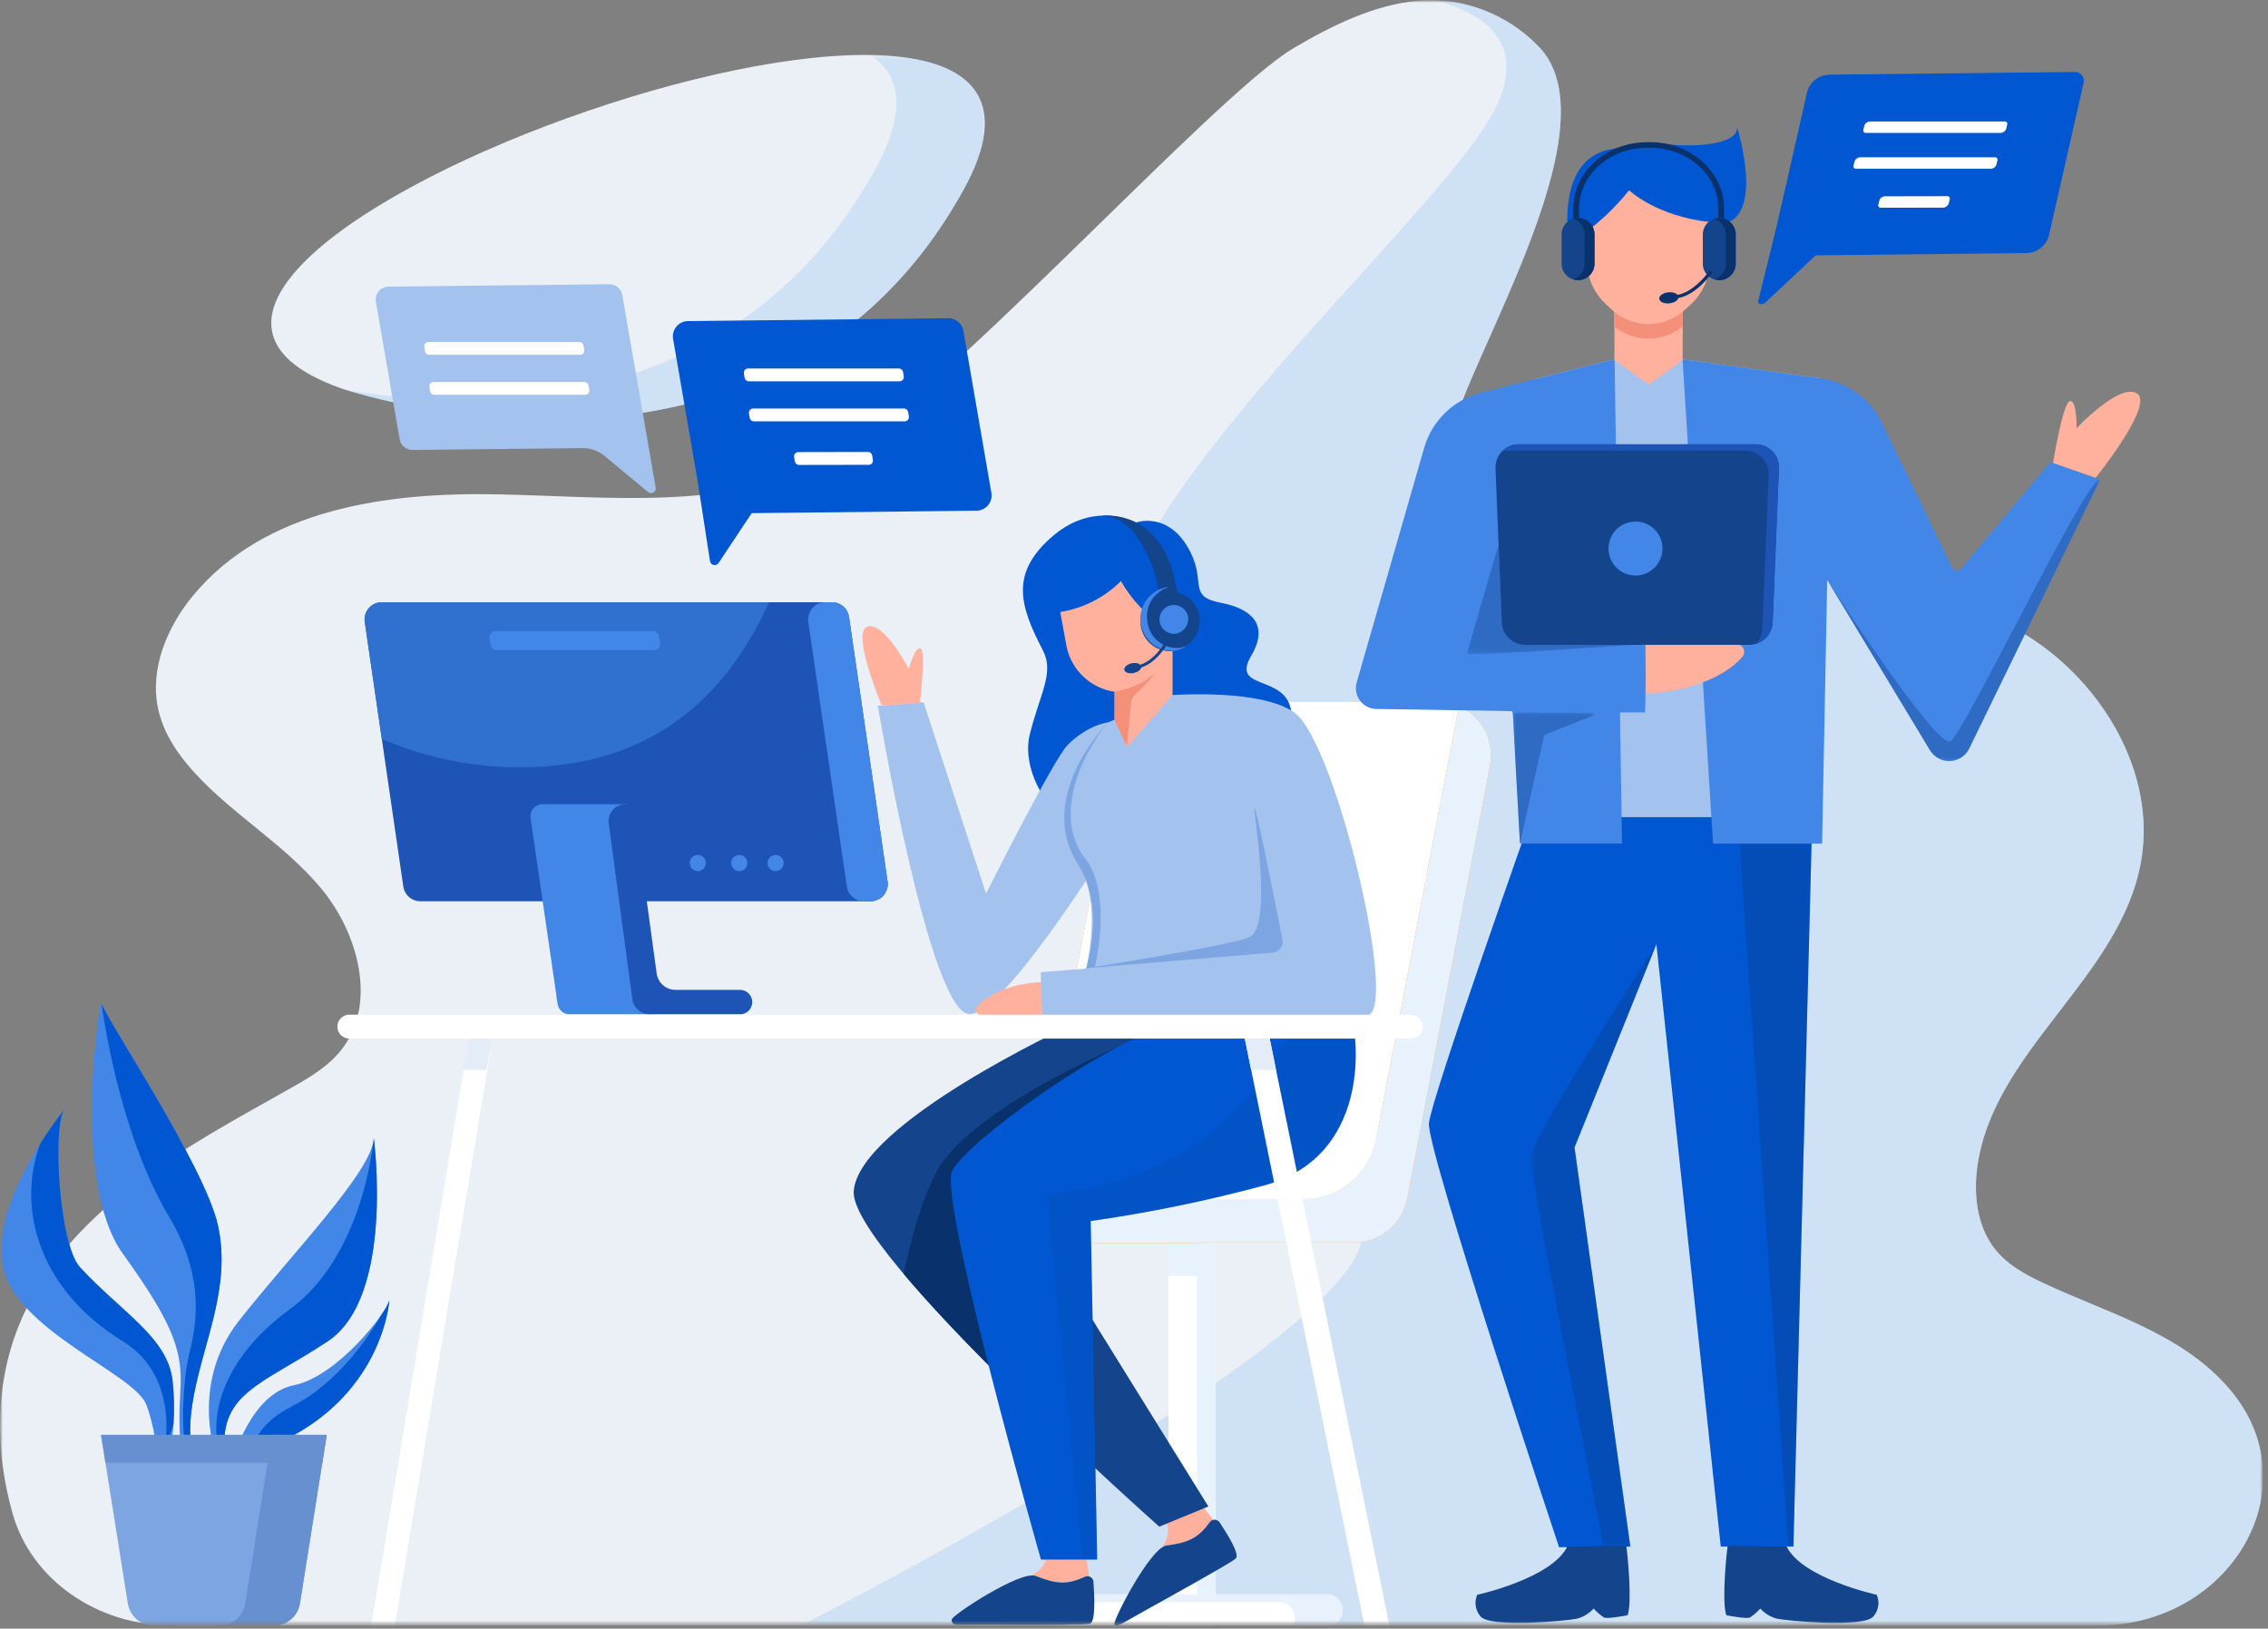<svg width="433" height="311" viewBox="0 0 433 311" fill="none" xmlns="http://www.w3.org/2000/svg">
<rect x="0" y="0" width="433" height="311" fill="#808080" stroke="none"/>
<g clip-path="url(#clip0_1_226)">
<mask id="mask0_1_226" style="mask-type:luminance" maskUnits="userSpaceOnUse" x="0" y="0" width="433" height="311">
<path d="M432.068 0H0V310.482H432.068V0Z" fill="white"/>
</mask>
<g mask="url(#mask0_1_226)">
<mask id="mask1_1_226" style="mask-type:luminance" maskUnits="userSpaceOnUse" x="0" y="0" width="433" height="311">
<path d="M432.068 0H0V310.482H432.068V0Z" fill="white"/>
</mask>
<g mask="url(#mask1_1_226)">
<path d="M400.388 310.417C425.763 310.417 441.125 284.432 426.211 265.929C425.896 265.539 425.571 265.155 425.238 264.776C416.118 254.438 402.278 250.734 390.021 244.965C386.634 243.371 383.227 241.509 380.861 238.511C377.568 234.337 376.778 228.5 377.461 223.133C380.309 200.673 404.801 186.833 408.754 164.553C411.745 147.702 401.429 130.591 387.454 121.672C373.479 112.753 356.591 110.511 340.241 109.813C323.891 109.115 307.312 109.734 291.398 105.747C287.198 104.695 282.854 103.182 279.998 99.791C276.764 95.946 276.085 90.391 276.598 85.291C277.985 71.554 309.286 24.326 293.609 8.74C290.653 5.7 287.061 3.351 283.09 1.862C279.119 0.374 274.868 -0.218 270.642 0.13C262.217 0.975 254.348 4.843 246.971 9.189C231.381 18.372 177.007 79.248 157.442 88.449C138.214 97.491 116.13 94.832 95.057 94.398C73.984 93.964 50.563 97.1 36.79 113.815C31.912 119.734 28.544 127.706 30.182 135.334C31.205 140.094 34.055 144.211 37.292 147.719C44.685 155.731 54.326 161.257 61.319 169.654C68.312 178.051 72 191.382 65.426 200.141C62.874 203.541 59.164 205.725 55.526 207.774C35.2 219.236 12.4 231 3.516 253.32C-1.019 264.72 -0.932 277.285 2.434 289.115C6.001 301.65 18.534 310.415 32.892 310.415L400.388 310.417Z" fill="#EAF0F5"/>
<g style="mix-blend-mode:multiply" opacity="0.41">
<mask id="mask2_1_226" style="mask-type:luminance" maskUnits="userSpaceOnUse" x="152" y="0" width="281" height="311">
<path d="M432.068 0.014H152.914V310.417H432.068V0.014Z" fill="white"/>
</mask>
<g mask="url(#mask2_1_226)">
<path d="M425.238 264.776C416.118 254.438 402.278 250.735 390.021 244.965C386.634 243.371 383.227 241.509 380.862 238.511C377.568 234.337 376.778 228.5 377.462 223.133C380.31 200.673 404.802 186.833 408.755 164.553C411.746 147.702 401.43 130.591 387.455 121.672C373.48 112.753 356.592 110.511 340.242 109.813C323.892 109.115 307.313 109.734 291.399 105.747C287.199 104.695 282.855 103.183 279.999 99.791C276.765 95.946 276.086 90.391 276.599 85.291C277.986 71.555 309.287 24.326 293.61 8.74C288.409 3.442 281.386 0.322 273.967 0.014C283.873 2.707 291.116 8.369 285.843 19.971C273.665 46.761 160.659 135.899 240.056 144.671C319.453 153.443 187.936 224.071 247.849 228.939C293.549 232.654 199.797 286.194 152.914 310.421H400.388C425.763 310.421 441.125 284.437 426.211 265.933C425.896 265.543 425.571 265.159 425.238 264.78" fill="#A6CEF4"/>
</g>
</g>
<path d="M65.072 74.139C65.072 74.139 147.362 102.465 183.953 36.25C220.544 -29.965 -3.994 49.537 65.072 74.139Z" fill="#EAF0F5"/>
<g style="mix-blend-mode:multiply" opacity="0.41">
<mask id="mask3_1_226" style="mask-type:luminance" maskUnits="userSpaceOnUse" x="66" y="10" width="123" height="71">
<path d="M188.014 10.509H66.114V80.163H188.014V10.509Z" fill="white"/>
</mask>
<g mask="url(#mask3_1_226)">
<path d="M166.177 10.509C172.008 14.38 173.164 21.362 167.069 32.391C141.181 79.237 92.426 78.761 66.114 74.474C75.714 77.461 149.77 98.106 183.953 36.25C194.063 17.95 184.235 10.788 166.177 10.509Z" fill="#A6CEF4"/>
</g>
</g>
<path d="M37.989 279.911C37.989 279.911 34.989 277.106 37.001 266.464C39.013 255.822 44.131 245.602 41.623 234.057C39.115 222.512 19.44 193.4 19.374 191.464C19.308 189.528 13.305 225.331 23.474 239.434C33.643 253.537 34.874 258.434 34.42 265.847C33.966 273.26 34.52 279.236 35.641 280.96L37.989 279.911Z" fill="#4286E8"/>
<path d="M36.127 258.507C34.944 263.254 34.227 275.158 36.12 278.007C36.297 278.273 36.551 278.122 36.866 277.63C36.29 275.662 35.912 272.214 37.001 266.464C39.017 255.822 44.131 245.602 41.622 234.057C39.113 222.512 19.44 193.4 19.374 191.465C19.374 191.465 22.339 215.719 32.323 232.413C39.471 244.365 37.31 253.76 36.123 258.507" fill="#0057D1"/>
<path d="M41.576 279.172C41.576 279.172 35.797 264.743 45.591 252.249C55.385 239.755 71.051 223.713 71.363 217.358C71.363 217.358 75.389 247.531 62.64 256.072C49.891 264.613 40.95 265.972 43.16 279.118L41.576 279.172Z" fill="#4286E8"/>
<path d="M55.337 250.007C41.121 260.354 39.959 272.273 42.165 277.8C42.245 278.001 42.369 278.18 42.53 278.325C42.69 278.469 42.882 278.575 43.09 278.633C41.184 265.948 50.052 264.506 62.64 256.072C75.389 247.531 71.363 217.357 71.363 217.357C71.363 217.357 69.553 239.657 55.337 250.006" fill="#0057D1"/>
<path d="M32.071 279.5C33.199 274.283 33.492 268.919 32.939 263.61C31.952 255.361 23.339 250.721 15.284 242.01C11.141 237.528 9.916 213.821 12.484 211.619C12.484 211.619 -1.731 228.845 0.462 241.459C2.655 254.073 25.844 262.268 27.99 268.359C29.275 271.958 29.941 275.749 29.959 279.57L32.071 279.5Z" fill="#4286E8"/>
<path d="M7.68 218.394C2.98 231.117 7.798 246.525 23.404 256.094C34.894 263.14 31.235 277.794 31.235 277.794L33.112 272.014C33.312 269.213 33.254 266.399 32.938 263.608C31.952 255.359 23.338 250.719 15.284 242.008C11.284 237.685 10.008 215.485 12.226 211.938C10.6 214.011 9.083 216.167 7.68 218.397" fill="#0057D1"/>
<path d="M12.226 211.934C12.387 211.734 12.484 211.613 12.484 211.613C12.383 211.707 12.296 211.815 12.226 211.934Z" fill="#49B4D6"/>
<path d="M44.55 278.542C44.55 278.542 47.882 266.18 56.122 264.516C64.362 262.852 73.822 250.676 74.335 248.288C74.335 248.288 72.946 271.251 44.55 278.542Z" fill="#4286E8"/>
<path d="M55.651 268.6C50.602 271.125 48.503 274.52 47.757 277.6C73.038 269.471 74.335 248.283 74.335 248.283C74.032 249.148 73.599 249.963 73.051 250.698C70.572 255.042 64.569 264.139 55.651 268.598" fill="#0057D1"/>
<path d="M62.381 273.99H19.281L24.4 306.179C24.588 307.361 25.192 308.437 26.102 309.213C27.012 309.99 28.169 310.417 29.366 310.417H52.3C53.496 310.417 54.654 309.99 55.564 309.214C56.474 308.437 57.077 307.361 57.265 306.179L62.381 273.99Z" fill="#7CA5E2"/>
<path d="M61.535 279.316L62.382 273.99H19.282L20.129 279.316H61.535Z" fill="#6690CF"/>
<path d="M51.941 273.99L46.823 306.179C46.635 307.361 46.032 308.437 45.122 309.214C44.212 309.99 43.055 310.417 41.858 310.417H52.3C53.497 310.417 54.654 309.99 55.564 309.214C56.475 308.437 57.078 307.361 57.266 306.179L62.384 273.99H51.941Z" fill="#6690CF"/>
<path d="M232.051 237.117H223.081V310.482H232.051V237.117Z" fill="white"/>
<path d="M232.051 237.117H228.527V310.482H232.051V237.117Z" fill="#E8F2FC"/>
<path d="M253.333 304.474H204.3C203.503 304.474 202.739 304.79 202.176 305.354C201.613 305.917 201.296 306.681 201.296 307.478C201.296 308.275 201.613 309.039 202.176 309.602C202.739 310.166 203.503 310.482 204.3 310.482H253.334C254.131 310.482 254.895 310.166 255.458 309.602C256.022 309.039 256.338 308.275 256.338 307.478C256.338 306.681 256.022 305.917 255.458 305.354C254.895 304.79 254.131 304.474 253.334 304.474" fill="white"/>
<path d="M253.333 304.474H204.3C203.783 304.475 203.274 304.61 202.825 304.866C202.375 305.122 202 305.491 201.735 305.935H244.2C244.996 305.935 245.759 306.251 246.321 306.814C246.884 307.376 247.2 308.139 247.2 308.935C247.198 309.48 247.046 310.014 246.761 310.478H253.329C254.126 310.478 254.89 310.161 255.453 309.598C256.016 309.035 256.333 308.271 256.333 307.474C256.333 306.677 256.016 305.913 255.453 305.35C254.89 304.786 254.126 304.47 253.329 304.47" fill="#E8F2FC"/>
<path d="M232.051 237.117H223.081V243.649H232.051V237.117Z" fill="#E8F2FC"/>
<path d="M278.523 134.831C277.215 134.254 275.801 133.958 274.371 133.962H223.871C221.479 133.962 219.162 134.796 217.318 136.32C215.475 137.845 214.22 139.964 213.771 142.314L197.945 225.044C197.699 226.329 197.699 227.65 197.945 228.935C197.951 228.963 197.96 228.99 197.965 229.018H183.928C182.818 229.018 181.754 229.459 180.97 230.243C180.185 231.028 179.745 232.092 179.745 233.202C179.745 234.311 180.185 235.375 180.97 236.16C181.754 236.944 182.818 237.385 183.928 237.385H229.307V237.258H258.555C260.947 237.258 263.264 236.424 265.108 234.9C266.951 233.375 268.206 231.256 268.655 228.906L284.471 146.176C284.906 143.891 284.555 141.526 283.475 139.466C282.395 137.406 280.65 135.773 278.523 134.831Z" fill="#FF9933"/>
<path d="M284.468 146.177L268.657 228.909C268.208 231.258 266.953 233.377 265.11 234.9C263.266 236.424 260.949 237.257 258.557 237.255H229.306V237.387H183.932C183.383 237.387 182.839 237.279 182.331 237.069C181.823 236.858 181.362 236.55 180.974 236.162C180.585 235.773 180.277 235.312 180.067 234.804C179.856 234.297 179.748 233.752 179.748 233.203C179.748 232.654 179.856 232.109 180.067 231.602C180.277 231.094 180.585 230.633 180.974 230.244C181.362 229.856 181.823 229.548 182.331 229.337C182.839 229.127 183.383 229.019 183.932 229.019H197.97C197.958 228.991 197.95 228.961 197.948 228.931C198.069 228.942 198.213 228.942 198.334 228.942H248.827C252.118 228.944 255.307 227.798 257.844 225.701C260.381 223.605 262.108 220.69 262.727 217.458L278.527 134.836C280.653 135.777 282.398 137.41 283.478 139.469C284.558 141.529 284.908 143.893 284.473 146.177" fill="#E8F2FC"/>
<path d="M262.822 216.963L262.722 217.458C262.103 220.689 260.377 223.604 257.841 225.7C255.305 227.796 252.117 228.943 248.827 228.942H198.334C198.213 228.942 198.07 228.942 197.949 228.931C197.951 228.961 197.959 228.991 197.971 229.019H183.933C182.934 229.019 181.969 229.376 181.211 230.027C180.453 230.677 179.954 231.578 179.803 232.565V221.257C179.803 221.235 179.793 221.202 179.793 221.169C179.733 220.635 179.787 220.094 179.953 219.582C180.118 219.071 180.39 218.6 180.752 218.202C181.113 217.804 181.556 217.488 182.049 217.274C182.542 217.06 183.075 216.954 183.613 216.963H262.822Z" fill="white"/>
<path d="M278.523 134.831L262.723 217.454C262.103 220.685 260.377 223.6 257.841 225.697C255.306 227.793 252.119 228.942 248.829 228.944H198.329C198.203 228.944 198.068 228.944 197.942 228.935C197.696 227.65 197.696 226.329 197.942 225.044L213.768 142.314C214.217 139.964 215.472 137.845 217.315 136.32C219.159 134.796 221.476 133.962 223.868 133.962H274.368C275.798 133.958 277.212 134.254 278.52 134.831" fill="white"/>
<path d="M158.849 115H72.883C72.412 115 71.947 115.101 71.519 115.297C71.092 115.493 70.711 115.778 70.403 116.134C70.095 116.49 69.868 116.908 69.736 117.36C69.604 117.812 69.57 118.286 69.638 118.752L77 169.294C77.113 170.074 77.504 170.786 78.1 171.302C78.696 171.817 79.457 172.101 80.245 172.101H166.21C166.681 172.101 167.146 172 167.574 171.804C168.002 171.608 168.383 171.323 168.69 170.967C168.998 170.611 169.226 170.193 169.358 169.741C169.49 169.29 169.523 168.815 169.455 168.349L162.094 117.8C161.979 117.022 161.588 116.31 160.993 115.796C160.397 115.282 159.636 115 158.849 115Z" fill="#1D54B5"/>
<path d="M146.824 115H72.883C72.412 115 71.947 115.101 71.519 115.297C71.092 115.493 70.711 115.778 70.403 116.134C70.095 116.49 69.868 116.908 69.736 117.36C69.604 117.812 69.57 118.286 69.638 118.752L72.892 141.092C81.238 144.708 90.242 146.56 99.338 146.53C123.991 146.53 138.517 133.43 146.824 115Z" fill="#3070CE"/>
<path d="M119.85 153.576H103.573C103.242 153.575 102.915 153.645 102.613 153.782C102.312 153.919 102.044 154.12 101.827 154.37C101.61 154.62 101.45 154.915 101.357 155.232C101.265 155.55 101.242 155.884 101.29 156.212L106.222 190.063C106.222 190.17 106.229 190.278 106.242 190.384L106.464 191.718C106.544 192.265 106.818 192.765 107.236 193.127C107.654 193.488 108.188 193.687 108.741 193.687H124.806L119.85 153.576Z" fill="#4286E8"/>
<path d="M143.618 191.321C143.609 190.708 143.359 190.123 142.923 189.693C142.486 189.263 141.898 189.021 141.285 189.021H128.97C128.092 189.022 127.243 188.704 126.581 188.127C125.919 187.55 125.489 186.753 125.37 185.883L121.76 159.515H123.9C124.231 159.516 124.558 159.445 124.859 159.308C125.16 159.17 125.428 158.97 125.644 158.72C125.861 158.469 126.021 158.175 126.113 157.858C126.205 157.54 126.228 157.206 126.18 156.879L125.961 155.543C125.882 154.995 125.608 154.494 125.189 154.132C124.77 153.77 124.235 153.571 123.681 153.572H119.41C118.951 153.572 118.497 153.671 118.079 153.86C117.661 154.05 117.289 154.327 116.987 154.673C116.685 155.018 116.46 155.424 116.327 155.864C116.195 156.303 116.158 156.766 116.219 157.221L120.719 190.766C120.827 191.574 121.225 192.315 121.839 192.852C122.452 193.389 123.24 193.685 124.055 193.685H141.279C141.589 193.686 141.895 193.625 142.181 193.506C142.467 193.387 142.726 193.213 142.944 192.993C143.161 192.773 143.333 192.512 143.449 192.225C143.565 191.938 143.622 191.63 143.618 191.321Z" fill="#1D54B5"/>
<path d="M134.769 164.8C134.769 165.105 134.679 165.403 134.509 165.656C134.34 165.91 134.099 166.107 133.818 166.224C133.536 166.34 133.226 166.371 132.927 166.311C132.628 166.252 132.354 166.105 132.138 165.89C131.923 165.674 131.776 165.4 131.717 165.101C131.657 164.802 131.688 164.492 131.804 164.21C131.921 163.929 132.118 163.688 132.372 163.519C132.625 163.349 132.923 163.259 133.228 163.259C133.637 163.259 134.029 163.421 134.318 163.71C134.607 163.999 134.769 164.391 134.769 164.8Z" fill="#4286E8"/>
<path d="M142.685 164.8C142.685 165.105 142.595 165.403 142.425 165.656C142.256 165.91 142.015 166.107 141.734 166.224C141.452 166.34 141.142 166.371 140.843 166.311C140.544 166.252 140.27 166.105 140.054 165.89C139.839 165.674 139.692 165.4 139.633 165.101C139.573 164.802 139.604 164.492 139.72 164.21C139.837 163.929 140.034 163.688 140.288 163.519C140.541 163.349 140.839 163.259 141.144 163.259C141.553 163.259 141.945 163.421 142.234 163.71C142.523 163.999 142.685 164.391 142.685 164.8Z" fill="#4286E8"/>
<path d="M149.62 164.8C149.62 165.105 149.53 165.403 149.36 165.656C149.191 165.91 148.95 166.107 148.669 166.224C148.387 166.34 148.077 166.371 147.778 166.311C147.48 166.252 147.205 166.105 146.989 165.89C146.774 165.674 146.627 165.4 146.568 165.101C146.508 164.802 146.539 164.492 146.655 164.21C146.772 163.929 146.97 163.688 147.223 163.519C147.476 163.349 147.774 163.259 148.079 163.259C148.488 163.259 148.88 163.421 149.169 163.71C149.458 163.999 149.62 164.391 149.62 164.8Z" fill="#4286E8"/>
<path d="M157.181 138.44L161.674 169.294C161.788 170.074 162.178 170.787 162.774 171.302C163.37 171.817 164.132 172.101 164.92 172.101H166.21C166.681 172.101 167.146 172 167.574 171.804C168.002 171.608 168.383 171.323 168.69 170.967C168.998 170.611 169.226 170.193 169.358 169.741C169.49 169.29 169.523 168.815 169.455 168.349L162.094 117.8C161.979 117.022 161.588 116.311 160.992 115.797C160.396 115.283 159.636 115 158.849 115H157.559C157.088 115 156.623 115.101 156.195 115.297C155.767 115.493 155.386 115.778 155.078 116.134C154.77 116.49 154.543 116.908 154.411 117.36C154.279 117.811 154.245 118.286 154.313 118.752L157.181 138.44Z" fill="#4286E8"/>
<path d="M124.657 120.515H94.636C94.463 120.515 94.292 120.552 94.135 120.625C93.978 120.697 93.839 120.803 93.727 120.935C93.615 121.067 93.533 121.222 93.487 121.388C93.441 121.555 93.432 121.729 93.46 121.9L93.66 123.143C93.705 123.422 93.849 123.676 94.064 123.859C94.279 124.043 94.553 124.143 94.836 124.143H124.856C125.029 124.143 125.199 124.106 125.356 124.033C125.513 123.961 125.652 123.855 125.763 123.724C125.875 123.592 125.957 123.438 126.004 123.272C126.05 123.106 126.06 122.931 126.032 122.761L125.832 121.518C125.787 121.239 125.643 120.985 125.428 120.802C125.212 120.618 124.939 120.518 124.656 120.518" fill="#4286E8"/>
<path d="M246.532 135.919C245.58 128.602 234.863 132.019 238.886 125.205C242.607 118.9 238.276 116.105 233.158 115.126C226.632 113.871 230.337 111.302 227.158 105.212C223.124 97.475 216.899 99.773 216.899 99.773C216.899 99.773 209.099 95.532 201.147 102.239C192.771 109.306 194.597 115.557 199.081 124.139C201.348 128.478 198.566 132.339 196.581 140.321C194.201 149.891 206.017 169.155 231.3 156.143C241.077 151.111 247.032 139.798 246.527 135.915" fill="#0057D1"/>
<path d="M211.608 137.919C211.608 137.919 207.749 138.332 203.821 142.261C201.18 144.901 188.254 170.63 188.254 170.63L176.324 134.094L167.589 134.766C167.589 134.766 177.425 193.526 185.076 193.636C192.312 193.736 215.295 155.699 215.295 155.699L211.608 137.919Z" fill="#A3C2EE"/>
<path d="M236.279 153.321L243.929 181.955L198.7 185.65L198.907 193.816C198.907 193.816 251.042 194.049 260.862 193.946C267.403 193.877 255.089 142.088 247.232 136.161C241.02 131.475 223.845 132.725 223.845 132.725L211.604 137.919C211.604 137.919 197.404 151.977 205.884 165.209C212.561 175.632 204.05 195.88 204.05 195.88L232.956 197.6L258.773 197.844L236.279 153.321Z" fill="#A3C2EE"/>
<path d="M207.421 184.938L209.041 184.638C210.591 177.868 210.868 168.617 207.335 164.171C200.335 155.361 207.542 142.571 211.59 137.94H211.583C210.935 138.594 197.62 152.29 205.888 165.207C209.839 171.375 208.873 179.407 207.421 184.934" fill="#7CA5E2"/>
<path d="M198.833 187.536C194.05 187.711 188.933 189.422 186.54 192.236C186.422 192.377 186.346 192.549 186.322 192.731C186.298 192.913 186.327 193.099 186.404 193.265C186.482 193.432 186.606 193.573 186.762 193.672C186.917 193.77 187.097 193.822 187.281 193.822H198.908L198.833 187.536Z" fill="#FFB19E"/>
<path d="M223.856 123.11V132.766L215.202 142.676L215.147 142.565L212.79 137.523V132.1C210.575 131.776 208.512 130.783 206.877 129.254C205.242 127.725 204.113 125.733 203.641 123.545L202.419 116.862C206.807 116.171 210.863 114.105 214.002 110.962C215.035 112.788 216.297 114.476 217.756 115.983C219.364 117.583 221.588 117.976 222.436 118.846C222.969 119.41 223.373 120.083 223.618 120.819C223.863 121.555 223.944 122.336 223.856 123.107" fill="#FFB19E"/>
<path d="M221.491 114.745C221.24 112.153 220.613 109.612 219.629 107.201C217.86 103.201 215.368 98.513 210.196 98.501C210.196 98.501 222.753 96.55 224.856 114.03L221.491 114.745Z" fill="#13448C"/>
<path d="M229 117.617C228.796 116.531 228.28 115.527 227.515 114.73C226.749 113.933 225.768 113.376 224.691 113.127C223.614 112.879 222.488 112.95 221.451 113.332C220.413 113.713 219.51 114.389 218.851 115.276C218.192 116.164 217.806 117.224 217.74 118.327C217.674 119.43 217.931 120.529 218.48 121.488C219.029 122.448 219.846 123.226 220.83 123.729C221.815 124.231 222.924 124.436 224.023 124.317C225.571 124.087 226.964 123.252 227.897 121.996C228.83 120.74 229.227 119.165 229 117.617Z" fill="#13448C"/>
<path d="M225.087 123.72C223.585 123.821 222.104 123.323 220.968 122.334C219.833 121.345 219.136 119.946 219.03 118.444C218.838 117.065 219.153 115.664 219.916 114.5C220.679 113.335 221.838 112.487 223.179 112.113C223.025 112.113 222.87 112.121 222.713 112.137C221.193 112.422 219.837 113.27 218.915 114.511C217.993 115.752 217.573 117.296 217.739 118.833C217.905 120.371 218.645 121.789 219.811 122.805C220.976 123.82 222.482 124.359 224.028 124.313C224.959 124.212 225.847 123.867 226.601 123.313C226.121 123.527 225.61 123.665 225.087 123.722" fill="#4286E8"/>
<path d="M226.829 117.774C226.731 117.247 226.481 116.761 226.11 116.374C225.739 115.987 225.264 115.717 224.742 115.596C224.219 115.475 223.674 115.509 223.171 115.694C222.668 115.879 222.229 116.206 221.91 116.636C221.59 117.067 221.403 117.58 221.371 118.115C221.339 118.65 221.463 119.183 221.73 119.648C221.996 120.113 222.392 120.491 222.869 120.734C223.346 120.978 223.884 121.077 224.417 121.019C225.167 120.908 225.842 120.503 226.294 119.895C226.746 119.287 226.938 118.524 226.829 117.774Z" fill="#4286E8"/>
<path d="M220.971 128.01C219.75 129.599 218.395 131.08 216.919 132.436C216.597 132.709 216.339 133.05 216.164 133.435C215.989 133.819 215.901 134.238 215.906 134.66L215.146 142.566L212.79 137.523V132.128L212.845 132.073C212.845 132.073 218.295 131.247 220.971 128.01Z" fill="#F48F7A"/>
<path d="M217.289 127.6L217.195 127.05C220.351 126.51 222.659 122.264 222.682 122.221L223.175 122.485C223.075 122.67 220.712 127.014 217.289 127.6Z" fill="#13448C"/>
<path d="M217.877 127.283C217.802 126.765 217.018 126.483 216.126 126.648C215.234 126.813 214.572 127.37 214.646 127.888C214.72 128.406 215.505 128.688 216.397 128.523C217.289 128.358 217.952 127.801 217.877 127.283Z" fill="#13448C"/>
<path d="M175.612 134.318C175.612 134.318 176.845 124.207 175.735 123.837C174.625 123.467 173.516 127.783 173.516 127.783C173.516 127.783 168.83 118.659 165.624 119.645C162.418 120.631 168.313 134.663 168.313 134.663L175.612 134.318Z" fill="#FFB19E"/>
<path d="M207.4 184.884L243.013 181.905C243.301 181.881 243.581 181.797 243.834 181.658C244.088 181.519 244.309 181.328 244.483 181.097C244.657 180.866 244.781 180.601 244.846 180.32C244.911 180.038 244.915 179.746 244.859 179.462C243.543 172.805 239.741 153.717 239.514 154.286C239.238 154.976 243.097 176.752 238.549 178.957C235.439 180.465 207.4 184.884 207.4 184.884Z" fill="#7CA5E2"/>
<path d="M231.623 290.228C231.348 290.294 231.107 290.458 230.945 290.689C228.679 293.842 226.668 294.589 222.692 295.122C222.431 295.163 222.179 295.247 221.946 295.371C222.251 294.913 223.576 292.743 222.663 290.788C222.035 289.449 221.276 288.176 220.396 286.988L226.204 283.53C226.204 283.53 229.766 287.64 231.623 290.23" fill="#FFB19E"/>
<path d="M235.923 297.614C234.896 298.598 218.323 307.659 214.383 309.932C213.902 310.209 212.927 310.717 212.749 310.191C212.469 309.37 219.637 295.539 222.692 295.125C226.665 294.587 228.678 293.844 230.941 290.688C231.049 290.534 231.193 290.409 231.36 290.324C231.527 290.238 231.713 290.194 231.9 290.196C232.088 290.199 232.273 290.247 232.438 290.336C232.603 290.425 232.744 290.554 232.848 290.71C234.439 293.117 236.748 296.824 235.923 297.61" fill="#13448C"/>
<path d="M204.283 195.835C204.283 195.835 164.06 214.48 162.993 227.411C162.045 238.911 221.325 291.524 221.325 291.524L230.697 287.664L198.254 235.369C198.254 235.369 232.623 218.428 241.022 198.032L204.283 195.835Z" fill="#13448C"/>
<path d="M178.647 224.02C175.918 229.27 173.914 236.602 172.516 243.247C177.07 248.653 182.816 254.74 188.751 260.726C184.366 243.4 180.473 226.026 181.818 223.536C184.383 218.79 201.428 206.172 213.473 199.896C213.473 199.896 184.973 211.843 178.647 224.02Z" fill="#09326D"/>
<path d="M207.925 301.026C207.653 300.949 207.363 300.974 207.108 301.097C203.59 302.741 201.472 302.409 197.742 300.934C197.495 300.841 197.233 300.791 196.969 300.786C197.459 300.536 199.675 299.286 199.833 297.138C199.94 295.662 199.9 294.179 199.713 292.711L206.471 292.531C206.471 292.531 207.571 297.857 207.925 301.026Z" fill="#FFB19E"/>
<path d="M208.07 310.063C206.693 310.42 187.13 310.203 182.583 310.263C182.453 310.265 182.324 310.238 182.206 310.184C182.087 310.13 181.982 310.051 181.898 309.952C181.814 309.852 181.754 309.736 181.72 309.61C181.687 309.484 181.682 309.353 181.705 309.225C181.862 308.372 194.873 299.805 197.741 300.936C201.471 302.407 203.59 302.742 207.106 301.094C207.275 301.013 207.462 300.974 207.65 300.981C207.837 300.988 208.021 301.04 208.183 301.134C208.346 301.228 208.484 301.36 208.584 301.518C208.685 301.677 208.745 301.858 208.76 302.045C208.972 304.922 209.176 309.777 208.07 310.063Z" fill="#13448C"/>
<path d="M258.637 197.757C258.637 197.757 262.006 220.535 241.59 226.301C230.624 229.27 219.485 231.563 208.237 233.165L209.472 297.816H198.736C198.736 297.816 179.028 228.685 181.816 223.538C184.982 217.693 210.06 199.938 220.774 196.738L258.637 197.757Z" fill="#0057D1"/>
<g style="mix-blend-mode:multiply" opacity="0.13">
<mask id="mask4_1_226" style="mask-type:luminance" maskUnits="userSpaceOnUse" x="199" y="197" width="60" height="101">
<path d="M258.844 197.417H199.899V297.817H258.844V197.417Z" fill="white"/>
</mask>
<g mask="url(#mask4_1_226)">
<path d="M208.236 233.166C219.484 231.564 230.623 229.271 241.589 226.302C262.006 220.536 258.637 197.758 258.637 197.758L246 197.417C242.2 205.584 229.852 225.803 199.9 227.984L206.681 297.817H209.472L208.236 233.166Z" fill="#0E367C"/>
</g>
</g>
<path d="M75.364 310.472L70.864 310.437L89.558 198.112L94.081 198.078L75.364 310.472Z" fill="white"/>
<path d="M260.5 310.436L265.275 310.473L242.1 196.83L237.355 196.867L260.5 310.436Z" fill="white"/>
<path d="M92.848 204.305L94.08 198.078L89.558 198.112L88.333 204.305H92.848Z" fill="#E4EDF7"/>
<path d="M243.622 204.305L242.102 196.83L237.357 196.866L238.868 204.305H243.622Z" fill="#E4EDF7"/>
<path d="M269.365 193.76H66.69C66.085 193.76 65.504 194.001 65.076 194.429C64.647 194.857 64.407 195.438 64.407 196.043C64.407 196.649 64.647 197.229 65.076 197.657C65.504 198.085 66.085 198.326 66.69 198.326H269.365C269.97 198.326 270.551 198.085 270.979 197.657C271.407 197.229 271.648 196.649 271.648 196.043C271.648 195.438 271.407 194.857 270.979 194.429C270.551 194.001 269.97 193.76 269.365 193.76Z" fill="white"/>
<path d="M189.284 94.189L183.943 63.264C183.842 62.572 183.496 61.938 182.966 61.481C182.437 61.023 181.761 60.771 181.061 60.771L131.374 61.315C130.956 61.315 130.543 61.405 130.163 61.579C129.783 61.753 129.445 62.006 129.172 62.322C128.898 62.638 128.696 63.01 128.579 63.411C128.462 63.812 128.432 64.234 128.492 64.647L133.178 91.782L135.548 107.145C135.576 107.324 135.657 107.491 135.781 107.624C135.905 107.756 136.067 107.848 136.244 107.887C136.421 107.926 136.606 107.91 136.774 107.842C136.943 107.774 137.087 107.657 137.187 107.506L143.511 97.99L186.402 97.521C186.82 97.521 187.233 97.431 187.613 97.257C187.993 97.083 188.331 96.83 188.605 96.514C188.878 96.198 189.08 95.826 189.197 95.425C189.315 95.024 189.344 94.603 189.284 94.189Z" fill="#0057D1"/>
<path d="M171.615 70.366H142.82C142.703 70.365 142.587 70.39 142.481 70.439C142.374 70.487 142.279 70.558 142.203 70.647C142.127 70.736 142.071 70.841 142.04 70.953C142.008 71.066 142.001 71.184 142.02 71.3L142.156 72.139C142.186 72.328 142.282 72.5 142.428 72.624C142.574 72.749 142.76 72.816 142.951 72.815H171.751C171.868 72.815 171.983 72.79 172.089 72.741C172.194 72.692 172.288 72.621 172.364 72.532C172.44 72.443 172.495 72.339 172.526 72.227C172.558 72.115 172.565 71.997 172.546 71.882L172.409 71.042C172.379 70.853 172.283 70.681 172.137 70.557C171.992 70.433 171.806 70.365 171.615 70.366Z" fill="white"/>
<path d="M172.583 78.009H143.788C143.671 78.009 143.556 78.034 143.45 78.083C143.345 78.132 143.251 78.203 143.175 78.292C143.099 78.381 143.044 78.485 143.013 78.597C142.981 78.709 142.974 78.827 142.993 78.942L143.129 79.782C143.159 79.971 143.255 80.143 143.401 80.267C143.547 80.391 143.733 80.459 143.924 80.458H172.719C172.836 80.459 172.952 80.434 173.058 80.385C173.165 80.337 173.259 80.266 173.335 80.177C173.412 80.088 173.467 79.984 173.499 79.871C173.531 79.759 173.538 79.641 173.519 79.525L173.383 78.685C173.352 78.496 173.254 78.323 173.108 78.199C172.961 78.075 172.775 78.008 172.583 78.009Z" fill="white"/>
<path d="M165.724 86.307L152.4 86.33C152.283 86.33 152.168 86.355 152.062 86.404C151.956 86.453 151.862 86.524 151.787 86.613C151.711 86.702 151.656 86.806 151.624 86.919C151.593 87.031 151.586 87.149 151.605 87.264L151.741 88.104C151.772 88.293 151.869 88.464 152.014 88.588C152.16 88.712 152.345 88.78 152.536 88.78L165.861 88.757C165.978 88.758 166.093 88.733 166.2 88.684C166.306 88.636 166.4 88.564 166.476 88.475C166.552 88.386 166.607 88.282 166.638 88.169C166.669 88.056 166.675 87.938 166.655 87.823L166.519 86.983C166.489 86.794 166.393 86.622 166.247 86.498C166.102 86.374 165.916 86.306 165.725 86.307" fill="white"/>
<path d="M391.124 45.182L397.735 16.093C397.84 15.818 397.873 15.522 397.832 15.231C397.79 14.94 397.675 14.664 397.498 14.43C397.321 14.195 397.087 14.009 396.818 13.89C396.549 13.771 396.255 13.722 395.962 13.748L349.021 14.259C348.122 14.325 347.264 14.658 346.557 15.217C345.85 15.776 345.327 16.535 345.056 17.394L339.256 42.918L335.7 57.369C335.512 58.133 336.421 58.352 337.106 57.708L346.634 48.758L387.155 48.316C388.054 48.251 388.912 47.917 389.619 47.358C390.326 46.8 390.849 46.041 391.12 45.182" fill="#0057D1"/>
<path d="M382.742 23.194H356.972C356.734 23.211 356.506 23.3 356.319 23.449C356.133 23.598 355.996 23.8 355.926 24.029L355.748 24.781C355.723 24.853 355.717 24.929 355.73 25.004C355.742 25.078 355.773 25.149 355.82 25.208C355.866 25.268 355.927 25.315 355.996 25.345C356.066 25.375 356.142 25.388 356.217 25.381H381.987C382.225 25.364 382.453 25.275 382.639 25.126C382.826 24.977 382.963 24.775 383.032 24.546L383.211 23.794C383.236 23.722 383.242 23.646 383.229 23.571C383.217 23.497 383.186 23.426 383.139 23.367C383.093 23.307 383.032 23.26 382.963 23.23C382.893 23.2 382.817 23.187 382.742 23.194Z" fill="white"/>
<path d="M380.872 30.034H355.1C354.862 30.051 354.634 30.14 354.447 30.29C354.261 30.439 354.123 30.641 354.054 30.87L353.875 31.621C353.849 31.693 353.842 31.77 353.854 31.845C353.866 31.921 353.897 31.992 353.944 32.052C353.991 32.113 354.052 32.16 354.122 32.191C354.192 32.221 354.268 32.234 354.344 32.227H380.115C380.353 32.21 380.581 32.121 380.767 31.972C380.954 31.823 381.091 31.62 381.16 31.392L381.339 30.639C381.364 30.567 381.37 30.491 381.358 30.416C381.345 30.342 381.314 30.271 381.267 30.212C381.221 30.152 381.16 30.105 381.091 30.075C381.021 30.045 380.945 30.032 380.87 30.039" fill="white"/>
<path d="M371.763 37.46L359.829 37.481C359.591 37.498 359.363 37.587 359.177 37.736C358.99 37.885 358.853 38.087 358.784 38.316L358.605 39.068C358.58 39.139 358.574 39.216 358.587 39.291C358.599 39.365 358.63 39.436 358.677 39.495C358.723 39.555 358.784 39.602 358.853 39.632C358.923 39.662 358.999 39.675 359.074 39.668L371.008 39.647C371.246 39.63 371.474 39.541 371.66 39.392C371.847 39.243 371.984 39.041 372.053 38.812L372.232 38.06C372.257 37.988 372.263 37.912 372.25 37.837C372.238 37.763 372.207 37.692 372.16 37.633C372.114 37.573 372.053 37.526 371.984 37.496C371.914 37.466 371.838 37.453 371.763 37.46Z" fill="white"/>
<path d="M123.722 93.965C123.864 94.083 124.038 94.154 124.221 94.17C124.405 94.185 124.589 94.144 124.748 94.052C124.907 93.96 125.035 93.821 125.113 93.654C125.191 93.487 125.216 93.3 125.184 93.119L118.814 56.392C118.729 55.804 118.434 55.267 117.985 54.879C117.536 54.49 116.962 54.276 116.368 54.276L74.2 54.738C73.845 54.738 73.495 54.814 73.172 54.962C72.85 55.109 72.563 55.324 72.331 55.592C72.099 55.861 71.927 56.175 71.828 56.516C71.729 56.856 71.704 57.214 71.755 57.565L76.288 83.81C76.374 84.397 76.668 84.935 77.117 85.323C77.566 85.711 78.14 85.925 78.734 85.925L111.2 85.57C112.745 85.552 114.246 86.084 115.435 87.07L123.722 93.965Z" fill="#A3C2EE"/>
<path d="M110.592 65.3H81.8C81.683 65.3 81.568 65.325 81.462 65.374C81.356 65.423 81.262 65.494 81.187 65.583C81.111 65.672 81.056 65.776 81.024 65.889C80.993 66.001 80.986 66.119 81.005 66.234L81.141 67.073C81.171 67.262 81.267 67.434 81.413 67.558C81.559 67.683 81.745 67.75 81.936 67.749H110.731C110.848 67.75 110.963 67.725 111.069 67.676C111.176 67.628 111.27 67.556 111.345 67.468C111.421 67.379 111.476 67.274 111.507 67.162C111.538 67.049 111.544 66.931 111.525 66.816L111.389 65.976C111.359 65.787 111.263 65.615 111.117 65.491C110.972 65.367 110.786 65.299 110.595 65.3" fill="white"/>
<path d="M111.56 72.943H82.765C82.648 72.943 82.533 72.968 82.427 73.017C82.322 73.066 82.228 73.137 82.152 73.226C82.076 73.315 82.021 73.419 81.99 73.531C81.958 73.643 81.951 73.761 81.97 73.876L82.106 74.716C82.136 74.905 82.232 75.077 82.378 75.201C82.524 75.326 82.71 75.393 82.901 75.392H111.7C111.817 75.393 111.932 75.368 112.038 75.319C112.145 75.271 112.239 75.199 112.314 75.111C112.39 75.022 112.445 74.917 112.476 74.805C112.507 74.692 112.513 74.574 112.494 74.459L112.358 73.619C112.328 73.43 112.232 73.258 112.086 73.134C111.941 73.01 111.755 72.942 111.564 72.943" fill="white"/>
<path d="M346.017 155.309L345.861 161.09L342.392 295.334H328.521L316.234 180.309C316.227 180.319 316.223 180.33 316.224 180.342L300.6 219.123L311.259 295.331L306.133 295.376L297.655 295.454C297.655 295.454 272.294 219.401 272.805 214.474C273.316 209.547 292.362 155.808 292.362 155.808L346.017 155.309Z" fill="#0057D1"/>
<path d="M347.362 72.219L321.3 68.637L320.69 68.548L308.229 68.604L308.118 68.626L293.241 72.35V156.044H347.362V72.219Z" fill="#A3C2EE"/>
<path d="M391.951 88.48C391.951 88.48 393.851 76.649 395.221 76.591C396.591 76.533 396.446 81.774 396.446 81.774C396.446 81.774 404.711 72.983 408.014 75.141C411.317 77.299 400.09 91.241 400.09 91.241L391.951 88.48Z" fill="#FFB19E"/>
<path d="M308.256 68.671L309.667 161.09H290.18L288.8 135.8L262.945 135.379C262.321 135.399 261.701 135.271 261.135 135.006C260.57 134.741 260.075 134.346 259.691 133.853C259.308 133.36 259.046 132.783 258.928 132.17C258.809 131.557 258.837 130.924 259.01 130.324L271.89 85.541C272.625 82.97 274.024 80.638 275.947 78.78C277.869 76.921 280.248 75.602 282.842 74.955L308.119 68.631L308.256 68.671Z" fill="#4286E8"/>
<path d="M400.934 91.619L375.866 143.119C375.503 143.775 374.974 144.324 374.332 144.711C373.69 145.098 372.957 145.309 372.208 145.323C371.458 145.338 370.718 145.155 370.061 144.794C369.404 144.432 368.854 143.904 368.466 143.263L348.848 110.751L347.872 161.095H327.054L321.228 68.66L321.306 68.637L347.781 72.277C350.243 72.651 352.577 73.618 354.581 75.094C356.586 76.571 358.201 78.514 359.288 80.754L372.681 108.373C372.758 108.529 372.873 108.663 373.015 108.764C373.157 108.865 373.322 108.928 373.495 108.949C373.668 108.97 373.843 108.948 374.005 108.884C374.167 108.82 374.311 108.717 374.423 108.584L391.459 88.232L400.934 91.619Z" fill="#4286E8"/>
<path d="M288.681 136.041H314.081L314.326 123.032L288.926 122.664L288.681 136.041Z" fill="#4286E8"/>
<path d="M314.244 132.448C321.409 132.186 329.073 129.623 332.659 125.409C332.837 125.198 332.95 124.941 332.986 124.667C333.022 124.394 332.98 124.116 332.863 123.866C332.746 123.616 332.561 123.405 332.328 123.257C332.095 123.109 331.825 123.031 331.549 123.032H314.132L314.244 132.448Z" fill="#FFB19E"/>
<g opacity="0.41">
<mask id="mask5_1_226" style="mask-type:luminance" maskUnits="userSpaceOnUse" x="288" y="136" width="17" height="26">
<path d="M304.36 136.042H288.817V161.091H304.36V136.042Z" fill="white"/>
</mask>
<g mask="url(#mask5_1_226)">
<path d="M304.336 136.573L304.36 136.156L288.818 136.042L290.181 161.091L294.818 140.336L304.336 136.573Z" fill="#13448C"/>
</g>
</g>
<g style="mix-blend-mode:multiply" opacity="0.32">
<mask id="mask6_1_226" style="mask-type:luminance" maskUnits="userSpaceOnUse" x="332" y="161" width="14" height="135">
<path d="M345.861 161.091H332.102V295.334H345.861V161.091Z" fill="white"/>
</mask>
<g mask="url(#mask6_1_226)">
<path d="M345.861 161.09L342.391 295.334H341.415L332.1 161.09H345.861Z" fill="#0E367C"/>
</g>
</g>
<g opacity="0.41">
<mask id="mask7_1_226" style="mask-type:luminance" maskUnits="userSpaceOnUse" x="280" y="104" width="35" height="21">
<path d="M314.299 104.167H280.059V124.89H314.299V104.167Z" fill="white"/>
</mask>
<g mask="url(#mask7_1_226)">
<path d="M314.3 122.94C314.3 122.94 279.84 125.435 280.06 124.781L286.042 104.167L286.131 104.478L286.719 118.858C286.797 120.811 312.503 122.43 314.3 122.94Z" fill="#13448C"/>
</g>
</g>
<g opacity="0.41">
<mask id="mask8_1_226" style="mask-type:luminance" maskUnits="userSpaceOnUse" x="348" y="91" width="53" height="55">
<path d="M400.934 91.581H348.846V145.322H400.934V91.581Z" fill="white"/>
</mask>
<g mask="url(#mask8_1_226)">
<path d="M375.865 143.115L400.933 91.615L400.817 91.577C398.157 91.564 374.832 140.332 372.378 141.56C369.584 142.96 348.846 110.743 348.846 110.743L368.464 143.255C368.852 143.896 369.402 144.425 370.059 144.786C370.716 145.148 371.456 145.331 372.206 145.316C372.955 145.302 373.688 145.09 374.33 144.703C374.972 144.316 375.501 143.767 375.864 143.111" fill="#13448C"/>
</g>
</g>
<path d="M299.234 295.309C296.243 301.435 282.027 304.531 282.027 304.531C281.734 305.201 281.635 305.94 281.741 306.664C281.847 307.388 282.154 308.067 282.627 308.625C284.251 310.912 299.21 309.511 301.085 309.095C302.306 308.769 303.406 308.096 304.251 307.157C304.832 307.805 305.491 308.378 306.213 308.863C306.913 309.201 310.736 308.436 310.736 308.436C311.636 305.999 310.736 296.695 310.48 295.211L299.234 295.309Z" fill="#13448C"/>
<path d="M341.091 295.309C344.082 301.435 358.298 304.531 358.298 304.531C358.591 305.201 358.69 305.94 358.584 306.664C358.478 307.388 358.171 308.067 357.698 308.625C356.076 310.912 341.116 309.511 339.241 309.095C338.02 308.769 336.92 308.096 336.075 307.157C335.495 307.805 334.836 308.378 334.113 308.863C333.413 309.201 329.59 308.436 329.59 308.436C328.69 305.999 329.59 296.695 329.846 295.211L341.091 295.309Z" fill="#13448C"/>
<g style="mix-blend-mode:multiply" opacity="0.32">
<mask id="mask9_1_226" style="mask-type:luminance" maskUnits="userSpaceOnUse" x="292" y="180" width="25" height="116">
<path d="M316.223 180.342H292.316V295.376H316.223V180.342Z" fill="white"/>
</mask>
<g mask="url(#mask9_1_226)">
<path d="M300.605 219.124L311.264 295.332L306.137 295.377C302.975 278.965 291.917 224.095 292.327 220.655C292.804 216.555 315.527 181.508 316.227 180.343L300.605 219.124Z" fill="#0E367C"/>
</g>
</g>
<path fill-rule="evenodd" clip-rule="evenodd" d="M321.25 68.718C319.362 70.226 314.796 73.441 314.796 73.441C314.796 73.441 310.152 70.258 308.232 68.73L308.216 57.7H321.25V68.718Z" fill="#FFB19E"/>
<path fill-rule="evenodd" clip-rule="evenodd" d="M321.255 57.7V62.314C319.424 63.829 317.124 64.662 314.748 64.671C312.371 64.681 310.065 63.867 308.221 62.367V57.7H321.255Z" fill="#FFB19E"/>
<path fill-rule="evenodd" clip-rule="evenodd" d="M300.267 50.57H329.553L330.005 42.417C336.479 39.678 331.623 24.24 331.623 24.24C331.997 27.975 321.912 28.099 317.928 27.477C315.638 27.081 313.281 27.431 311.205 28.477C311.205 28.477 298.505 25.738 299.253 43.541C299.335 45.915 299.675 48.273 300.267 50.574" fill="#0057D1"/>
<path fill-rule="evenodd" clip-rule="evenodd" d="M326.456 42.4V49.749C326.457 51.303 326.14 52.841 325.525 54.268C324.91 55.696 324.01 56.982 322.88 58.049C322.507 58.379 322.133 58.738 321.746 59.097C319.841 60.889 317.324 61.887 314.709 61.887C312.094 61.887 309.577 60.889 307.672 59.097L306.552 58.049C305.419 56.989 304.516 55.707 303.898 54.283C303.281 52.859 302.962 51.324 302.962 49.772V44.168C305.972 41.909 308.681 39.275 311.023 36.329C311.023 36.329 316.185 41.284 326.456 42.404" fill="#FFB19E"/>
<path fill-rule="evenodd" clip-rule="evenodd" d="M321.255 59.528V62.313C319.424 63.828 317.124 64.662 314.748 64.671C312.371 64.681 310.065 63.867 308.221 62.367V59.567C310.062 61.071 312.369 61.888 314.746 61.88C317.123 61.872 319.424 61.039 321.255 59.523" fill="#F48F7A"/>
<path fill-rule="evenodd" clip-rule="evenodd" d="M305.879 51.432C306.399 50.714 306.647 49.834 306.577 48.949C306.507 48.065 306.124 47.235 305.496 46.608C304.869 45.98 304.039 45.597 303.155 45.527C302.271 45.457 301.39 45.704 300.672 46.224C300.385 46.404 300.143 46.646 299.963 46.933C299.442 47.651 299.194 48.532 299.264 49.416C299.334 50.301 299.717 51.132 300.345 51.759C300.972 52.387 301.803 52.77 302.688 52.84C303.572 52.91 304.453 52.662 305.171 52.141C305.457 51.961 305.699 51.718 305.879 51.432Z" fill="#FFB19E"/>
<path fill-rule="evenodd" clip-rule="evenodd" d="M329.274 51.434C329.781 50.738 330.03 49.889 329.98 49.029C329.93 48.17 329.584 47.355 329 46.723C328.417 46.091 327.632 45.681 326.779 45.562C325.927 45.444 325.06 45.625 324.326 46.075C323.854 46.334 323.465 46.723 323.206 47.195C322.756 47.929 322.575 48.796 322.693 49.648C322.812 50.501 323.222 51.285 323.854 51.869C324.486 52.453 325.301 52.799 326.161 52.849C327.02 52.899 327.869 52.65 328.565 52.143C328.851 51.963 329.094 51.72 329.274 51.434Z" fill="#FFB19E"/>
<path d="M329.163 43.676H328.05V39.821C328.05 33.421 322.21 28.208 315.031 28.208H314.482C307.304 28.208 301.463 33.418 301.463 39.821V43.676H300.35V39.821C300.35 32.833 306.69 27.149 314.482 27.149H315.031C322.823 27.149 329.163 32.833 329.163 39.821V43.676Z" fill="#09326D"/>
<path d="M328.236 41.621C327.404 41.623 326.607 41.955 326.018 42.543C325.43 43.132 325.098 43.929 325.096 44.761V50.361C325.096 50.773 325.177 51.182 325.335 51.563C325.493 51.944 325.724 52.29 326.016 52.581C326.307 52.873 326.653 53.104 327.034 53.262C327.415 53.42 327.824 53.501 328.236 53.501C328.648 53.501 329.057 53.42 329.438 53.262C329.819 53.104 330.165 52.873 330.456 52.581C330.748 52.29 330.979 51.944 331.137 51.563C331.295 51.182 331.376 50.773 331.376 50.361V44.761C331.374 43.929 331.042 43.132 330.454 42.543C329.865 41.955 329.068 41.623 328.236 41.621Z" fill="#13448C"/>
<path d="M328.236 41.621C327.916 41.626 327.598 41.68 327.295 41.782C327.93 41.981 328.485 42.377 328.881 42.913C329.276 43.448 329.491 44.095 329.495 44.761V50.361C329.491 51.027 329.276 51.674 328.881 52.209C328.485 52.745 327.93 53.141 327.295 53.34C327.598 53.442 327.916 53.496 328.236 53.501C329.068 53.499 329.865 53.167 330.454 52.579C331.042 51.99 331.374 51.193 331.376 50.361V44.761C331.374 43.929 331.042 43.132 330.454 42.543C329.865 41.955 329.068 41.623 328.236 41.621Z" fill="#09326D"/>
<path d="M301.275 41.621C300.443 41.623 299.646 41.955 299.057 42.543C298.469 43.132 298.137 43.929 298.135 44.761V50.361C298.135 50.773 298.216 51.182 298.374 51.563C298.532 51.944 298.763 52.29 299.055 52.581C299.346 52.873 299.692 53.104 300.073 53.262C300.454 53.42 300.863 53.501 301.275 53.501C301.687 53.501 302.096 53.42 302.477 53.262C302.858 53.104 303.204 52.873 303.495 52.581C303.787 52.29 304.018 51.944 304.176 51.563C304.334 51.182 304.415 50.773 304.415 50.361V44.761C304.413 43.929 304.081 43.132 303.493 42.543C302.904 41.955 302.107 41.623 301.275 41.621Z" fill="#13448C"/>
<path d="M301.275 41.621C300.955 41.626 300.637 41.68 300.333 41.782C300.968 41.981 301.523 42.377 301.919 42.913C302.314 43.448 302.529 44.095 302.533 44.761V50.361C302.529 51.027 302.314 51.674 301.919 52.209C301.523 52.745 300.968 53.141 300.333 53.34C300.637 53.442 300.955 53.496 301.275 53.501C302.107 53.499 302.904 53.167 303.493 52.579C304.081 51.99 304.413 51.193 304.415 50.361V44.761C304.413 43.929 304.081 43.132 303.493 42.543C302.904 41.955 302.107 41.623 301.275 41.621Z" fill="#09326D"/>
<path d="M319.755 57.005L319.715 56.381C323.296 56.154 326.371 51.699 326.402 51.654L326.919 52.007C326.787 52.201 323.637 56.76 319.755 57.007" fill="#09326D"/>
<path d="M320.448 56.727C320.426 56.141 319.587 55.727 318.573 55.811C317.559 55.895 316.756 56.431 316.778 57.017C316.8 57.603 317.639 58.017 318.652 57.932C319.665 57.847 320.47 57.313 320.452 56.732" fill="#09326D"/>
<path d="M335.318 84.843H289.829C289.23 84.857 288.641 84.993 288.096 85.242C287.551 85.49 287.063 85.847 286.66 86.29C286.257 86.734 285.949 87.254 285.753 87.82C285.558 88.386 285.479 88.986 285.522 89.583L286.715 118.861C286.769 120.002 287.256 121.079 288.076 121.872C288.897 122.666 289.99 123.117 291.132 123.132H334.016C335.158 123.116 336.25 122.666 337.071 121.872C337.891 121.078 338.378 120.001 338.432 118.861L339.625 89.583C339.668 88.986 339.59 88.386 339.394 87.82C339.198 87.254 338.89 86.733 338.487 86.29C338.084 85.847 337.596 85.49 337.051 85.241C336.506 84.993 335.917 84.857 335.318 84.843Z" fill="#13448C"/>
<path d="M335.318 84.843H289.829C289.236 84.844 288.65 84.971 288.109 85.215C287.569 85.459 287.086 85.814 286.693 86.258C287.073 86.139 287.468 86.076 287.866 86.07H333.354C333.953 86.084 334.542 86.22 335.087 86.469C335.632 86.718 336.121 87.074 336.523 87.518C336.926 87.961 337.235 88.481 337.43 89.048C337.626 89.614 337.704 90.214 337.661 90.811L336.469 120.089C336.417 121.15 335.987 122.157 335.255 122.927C336.139 122.659 336.918 122.124 337.486 121.396C338.055 120.669 338.385 119.783 338.432 118.861L339.625 89.583C339.668 88.986 339.59 88.386 339.394 87.82C339.199 87.254 338.89 86.733 338.487 86.29C338.085 85.847 337.596 85.49 337.051 85.241C336.506 84.993 335.917 84.857 335.318 84.843Z" fill="#1D54B5"/>
<path d="M317.4 104.747C317.4 103.727 317.098 102.731 316.532 101.883C315.965 101.035 315.16 100.374 314.218 99.984C313.276 99.593 312.24 99.491 311.24 99.69C310.24 99.889 309.321 100.38 308.6 101.101C307.879 101.822 307.388 102.74 307.189 103.741C306.99 104.741 307.092 105.777 307.483 106.719C307.873 107.661 308.534 108.466 309.382 109.033C310.23 109.599 311.226 109.901 312.246 109.901C313.613 109.901 314.924 109.358 315.891 108.391C316.857 107.425 317.4 106.114 317.4 104.747Z" fill="#4286E8"/>
</g>
</g>
</g>
<defs>
<clipPath id="clip0_1_226">
<rect width="432.068" height="310.482" fill="white"/>
</clipPath>
</defs>
</svg>
